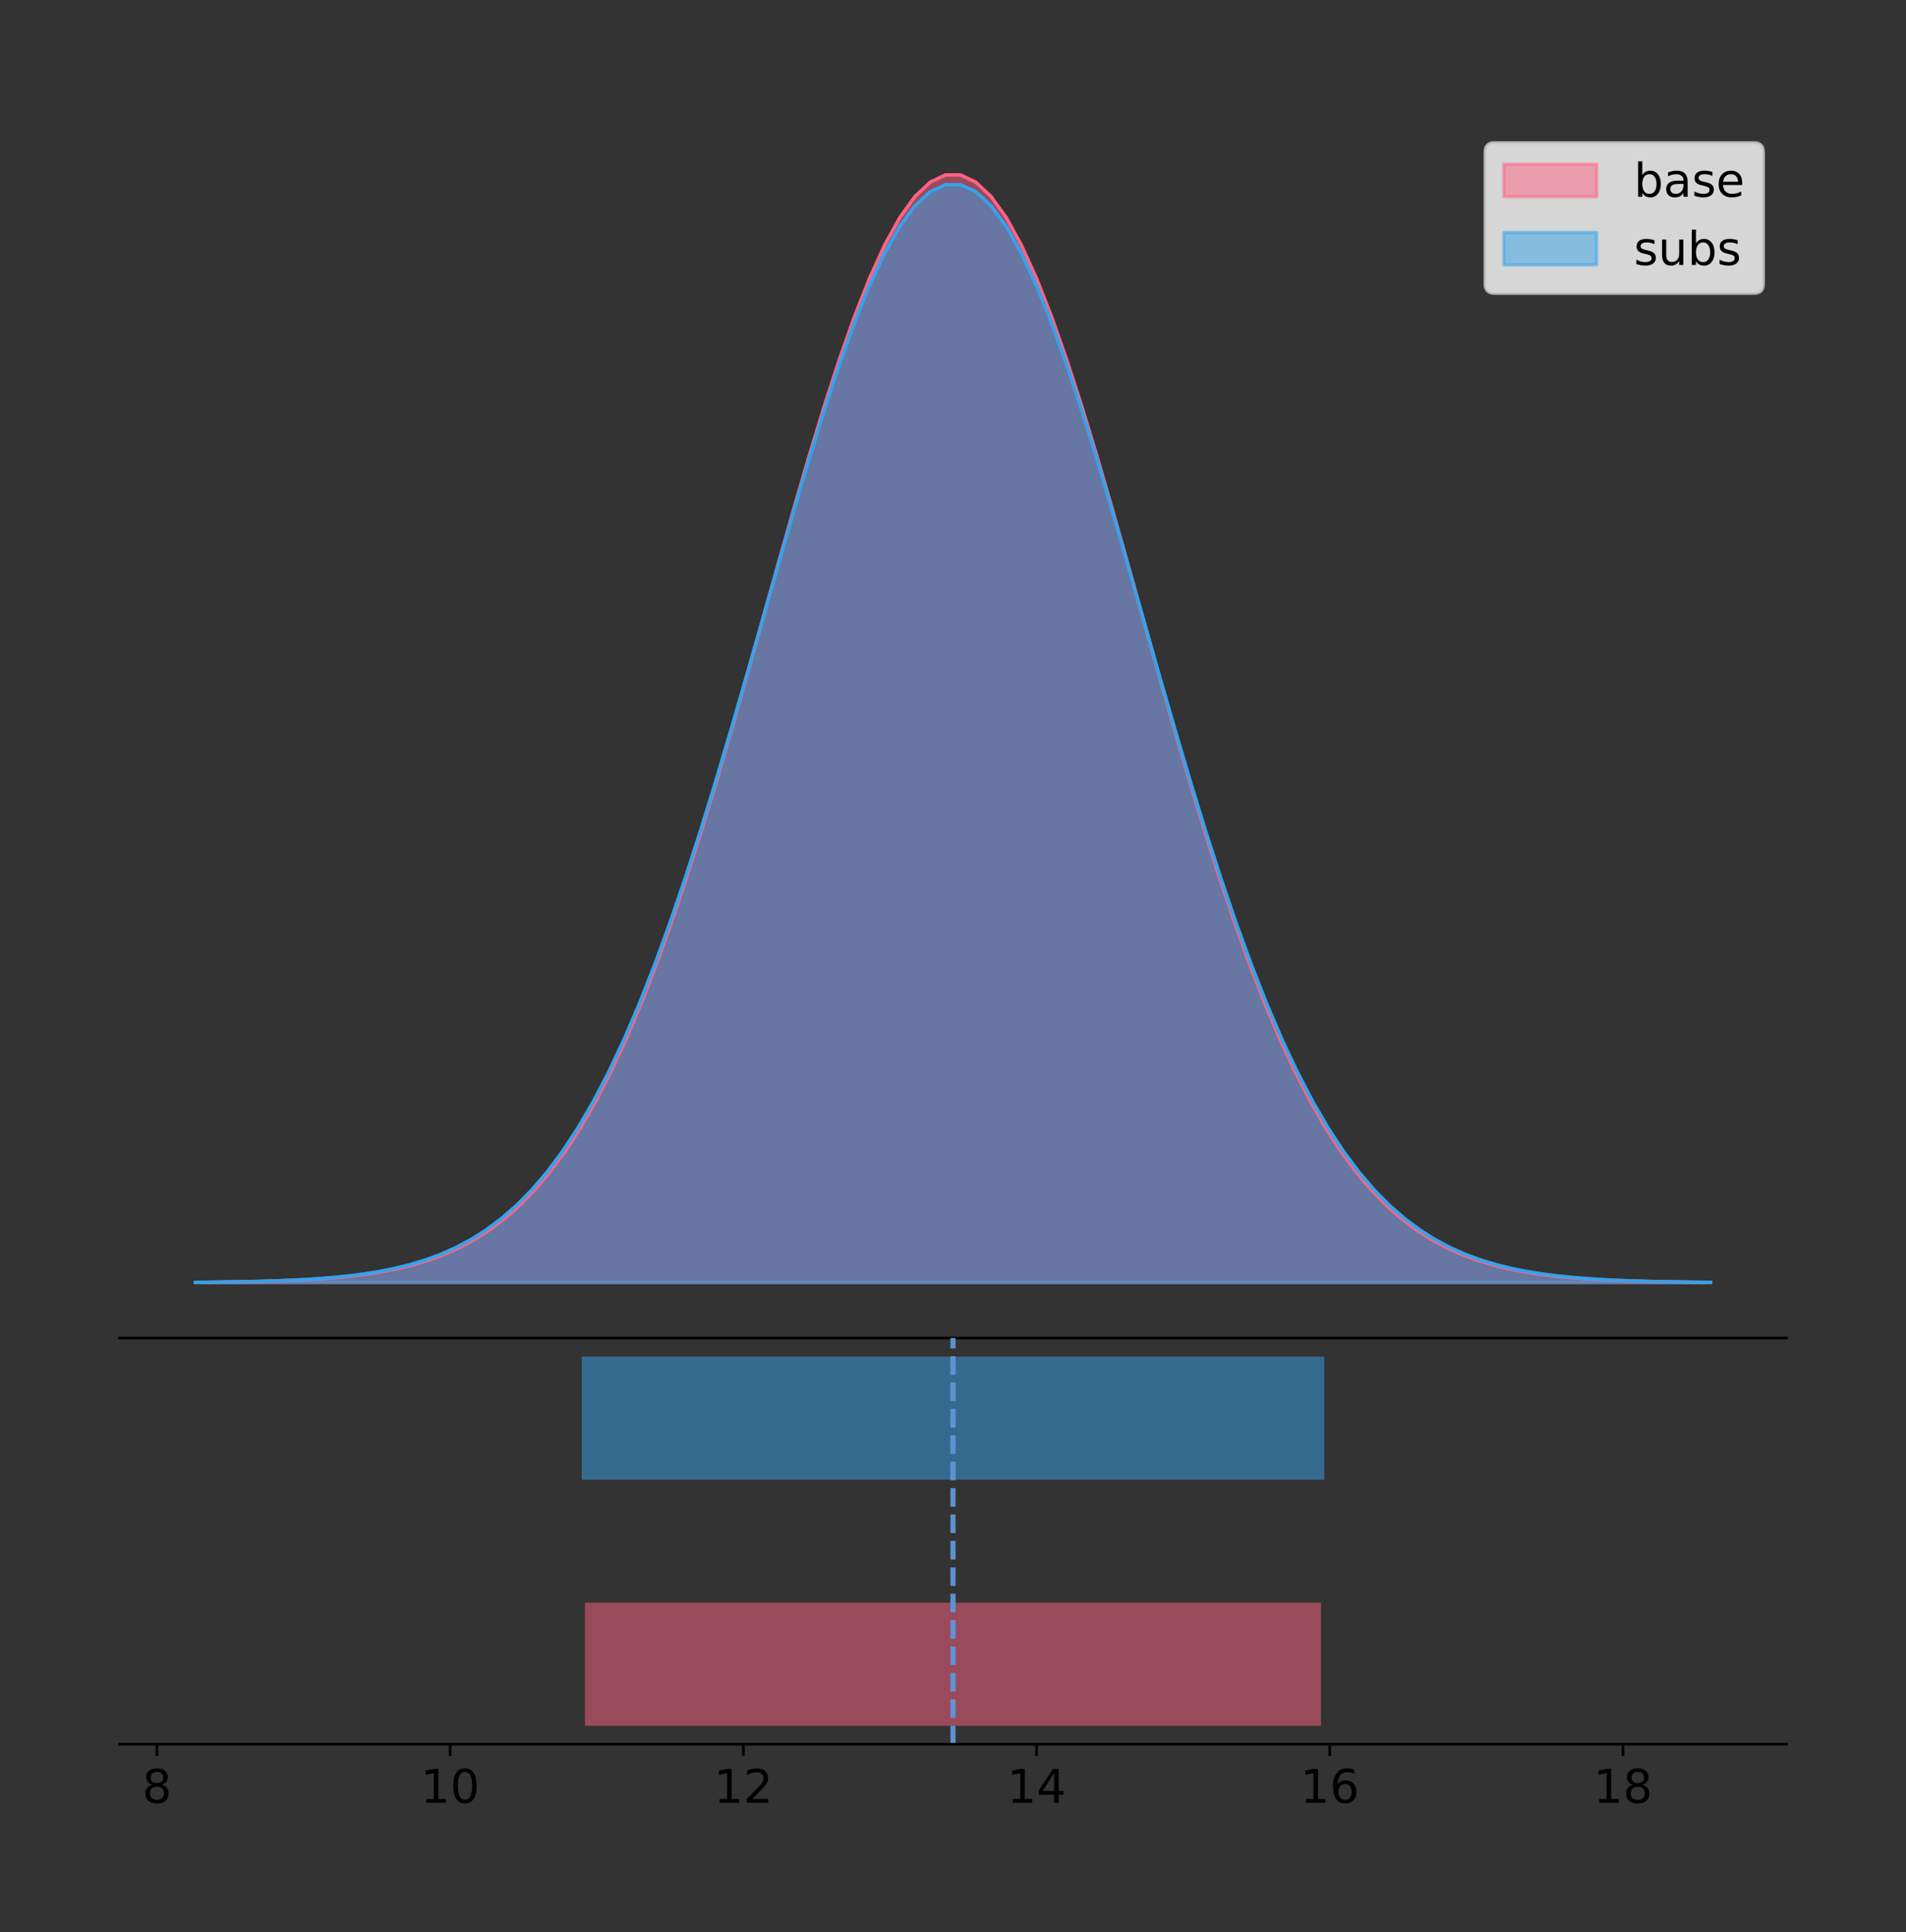 <?xml version="1.0" encoding="utf-8" standalone="no"?>
<!DOCTYPE svg PUBLIC "-//W3C//DTD SVG 1.1//EN"
  "http://www.w3.org/Graphics/SVG/1.1/DTD/svg11.dtd">
<!-- Created with matplotlib (https://matplotlib.org/) -->
<svg height="581.789pt" version="1.1" viewBox="0 0 574.2 581.789" width="574.2pt" xmlns="http://www.w3.org/2000/svg" xmlns:xlink="http://www.w3.org/1999/xlink">
 <rect x="0" y="0" width="574.2" height="581.789" fill="#333333" stroke="none"/>
 <defs>
  <style type="text/css">
*{stroke-linecap:butt;stroke-linejoin:round;}
  </style>
 </defs>
 <g id="figure_1">
  <g id="patch_1">
   <path d="M 0 581.789 
L 574.2 581.789 
L 574.2 0 
L 0 0 
z
" style="fill:none;"/>
  </g>
  <g id="axes_1">
   <g id="patch_2">
    <path d="M 36 402.93 
L 538.2 402.93 
L 538.2 36 
L 36 36 
z
" style="fill:none;"/>
   </g>
   <g id="PolyCollection_1">
    <defs>
     <path d="M 60.835 -195.538 
L 60.835 -195.65 
L 65.406 -195.692 
L 69.977 -195.749 
L 74.548 -195.825 
L 79.119 -195.925 
L 83.69 -196.058 
L 88.261 -196.23 
L 92.832 -196.455 
L 97.403 -196.744 
L 101.974 -197.115 
L 106.545 -197.585 
L 111.116 -198.179 
L 115.687 -198.923 
L 120.258 -199.848 
L 124.829 -200.99 
L 129.4 -202.39 
L 133.971 -204.093 
L 138.542 -206.151 
L 143.113 -208.617 
L 147.684 -211.552 
L 152.255 -215.017 
L 156.826 -219.078 
L 161.397 -223.801 
L 165.968 -229.25 
L 170.539 -235.488 
L 175.11 -242.572 
L 179.681 -250.552 
L 184.252 -259.468 
L 188.823 -269.344 
L 193.394 -280.192 
L 197.965 -292.002 
L 202.536 -304.744 
L 207.107 -318.365 
L 211.678 -332.786 
L 216.249 -347.901 
L 220.82 -363.58 
L 225.391 -379.667 
L 229.962 -395.98 
L 234.533 -412.318 
L 239.104 -428.462 
L 243.675 -444.18 
L 248.246 -459.23 
L 252.817 -473.372 
L 257.388 -486.366 
L 261.959 -497.987 
L 266.53 -508.025 
L 271.101 -516.294 
L 275.672 -522.64 
L 280.243 -526.94 
L 284.814 -529.111 
L 289.386 -529.111 
L 293.957 -526.94 
L 298.528 -522.64 
L 303.099 -516.294 
L 307.67 -508.025 
L 312.241 -497.987 
L 316.812 -486.366 
L 321.383 -473.372 
L 325.954 -459.23 
L 330.525 -444.18 
L 335.096 -428.462 
L 339.667 -412.318 
L 344.238 -395.98 
L 348.809 -379.667 
L 353.38 -363.58 
L 357.951 -347.901 
L 362.522 -332.786 
L 367.093 -318.365 
L 371.664 -304.744 
L 376.235 -292.002 
L 380.806 -280.192 
L 385.377 -269.344 
L 389.948 -259.468 
L 394.519 -250.552 
L 399.09 -242.572 
L 403.661 -235.488 
L 408.232 -229.25 
L 412.803 -223.801 
L 417.374 -219.078 
L 421.945 -215.017 
L 426.516 -211.552 
L 431.087 -208.617 
L 435.658 -206.151 
L 440.229 -204.093 
L 444.8 -202.39 
L 449.371 -200.99 
L 453.942 -199.848 
L 458.513 -198.923 
L 463.084 -198.179 
L 467.655 -197.585 
L 472.226 -197.115 
L 476.797 -196.744 
L 481.368 -196.455 
L 485.939 -196.23 
L 490.51 -196.058 
L 495.081 -195.925 
L 499.652 -195.825 
L 504.223 -195.749 
L 508.794 -195.692 
L 513.365 -195.65 
L 513.365 -195.538 
L 513.365 -195.538 
L 508.794 -195.538 
L 504.223 -195.538 
L 499.652 -195.538 
L 495.081 -195.538 
L 490.51 -195.538 
L 485.939 -195.538 
L 481.368 -195.538 
L 476.797 -195.538 
L 472.226 -195.538 
L 467.655 -195.538 
L 463.084 -195.538 
L 458.513 -195.538 
L 453.942 -195.538 
L 449.371 -195.538 
L 444.8 -195.538 
L 440.229 -195.538 
L 435.658 -195.538 
L 431.087 -195.538 
L 426.516 -195.538 
L 421.945 -195.538 
L 417.374 -195.538 
L 412.803 -195.538 
L 408.232 -195.538 
L 403.661 -195.538 
L 399.09 -195.538 
L 394.519 -195.538 
L 389.948 -195.538 
L 385.377 -195.538 
L 380.806 -195.538 
L 376.235 -195.538 
L 371.664 -195.538 
L 367.093 -195.538 
L 362.522 -195.538 
L 357.951 -195.538 
L 353.38 -195.538 
L 348.809 -195.538 
L 344.238 -195.538 
L 339.667 -195.538 
L 335.096 -195.538 
L 330.525 -195.538 
L 325.954 -195.538 
L 321.383 -195.538 
L 316.812 -195.538 
L 312.241 -195.538 
L 307.67 -195.538 
L 303.099 -195.538 
L 298.528 -195.538 
L 293.957 -195.538 
L 289.386 -195.538 
L 284.814 -195.538 
L 280.243 -195.538 
L 275.672 -195.538 
L 271.101 -195.538 
L 266.53 -195.538 
L 261.959 -195.538 
L 257.388 -195.538 
L 252.817 -195.538 
L 248.246 -195.538 
L 243.675 -195.538 
L 239.104 -195.538 
L 234.533 -195.538 
L 229.962 -195.538 
L 225.391 -195.538 
L 220.82 -195.538 
L 216.249 -195.538 
L 211.678 -195.538 
L 207.107 -195.538 
L 202.536 -195.538 
L 197.965 -195.538 
L 193.394 -195.538 
L 188.823 -195.538 
L 184.252 -195.538 
L 179.681 -195.538 
L 175.11 -195.538 
L 170.539 -195.538 
L 165.968 -195.538 
L 161.397 -195.538 
L 156.826 -195.538 
L 152.255 -195.538 
L 147.684 -195.538 
L 143.113 -195.538 
L 138.542 -195.538 
L 133.971 -195.538 
L 129.4 -195.538 
L 124.829 -195.538 
L 120.258 -195.538 
L 115.687 -195.538 
L 111.116 -195.538 
L 106.545 -195.538 
L 101.974 -195.538 
L 97.403 -195.538 
L 92.832 -195.538 
L 88.261 -195.538 
L 83.69 -195.538 
L 79.119 -195.538 
L 74.548 -195.538 
L 69.977 -195.538 
L 65.406 -195.538 
L 60.835 -195.538 
z
" id="macd42f193b" style="stroke:#ff6384;stroke-opacity:0.5;"/>
    </defs>
    <g clip-path="url(#p3e101d70f7)">
     <use style="fill:#ff6384;fill-opacity:0.5;stroke:#ff6384;stroke-opacity:0.5;" x="0" xlink:href="#macd42f193b" y="581.789"/>
    </g>
   </g>
   <g id="PolyCollection_2">
    <defs>
     <path d="M 58.827 -195.538 
L 58.827 -195.649 
L 63.439 -195.691 
L 68.05 -195.747 
L 72.662 -195.822 
L 77.274 -195.922 
L 81.885 -196.053 
L 86.497 -196.224 
L 91.108 -196.447 
L 95.72 -196.734 
L 100.331 -197.101 
L 104.943 -197.567 
L 109.555 -198.156 
L 114.166 -198.893 
L 118.778 -199.81 
L 123.389 -200.942 
L 128.001 -202.33 
L 132.612 -204.018 
L 137.224 -206.057 
L 141.836 -208.502 
L 146.447 -211.411 
L 151.059 -214.846 
L 155.67 -218.871 
L 160.282 -223.552 
L 164.893 -228.953 
L 169.505 -235.137 
L 174.117 -242.159 
L 178.728 -250.069 
L 183.34 -258.905 
L 187.951 -268.695 
L 192.563 -279.447 
L 197.174 -291.154 
L 201.786 -303.784 
L 206.398 -317.285 
L 211.009 -331.579 
L 215.621 -346.561 
L 220.232 -362.102 
L 224.844 -378.047 
L 229.455 -394.217 
L 234.067 -410.412 
L 238.679 -426.414 
L 243.29 -441.993 
L 247.902 -456.911 
L 252.513 -470.928 
L 257.125 -483.808 
L 261.736 -495.326 
L 266.348 -505.276 
L 270.96 -513.473 
L 275.571 -519.763 
L 280.183 -524.025 
L 284.794 -526.177 
L 289.406 -526.177 
L 294.017 -524.025 
L 298.629 -519.763 
L 303.24 -513.473 
L 307.852 -505.276 
L 312.464 -495.326 
L 317.075 -483.808 
L 321.687 -470.928 
L 326.298 -456.911 
L 330.91 -441.993 
L 335.521 -426.414 
L 340.133 -410.412 
L 344.745 -394.217 
L 349.356 -378.047 
L 353.968 -362.102 
L 358.579 -346.561 
L 363.191 -331.579 
L 367.802 -317.285 
L 372.414 -303.784 
L 377.026 -291.154 
L 381.637 -279.447 
L 386.249 -268.695 
L 390.86 -258.905 
L 395.472 -250.069 
L 400.083 -242.159 
L 404.695 -235.137 
L 409.307 -228.953 
L 413.918 -223.552 
L 418.53 -218.871 
L 423.141 -214.846 
L 427.753 -211.411 
L 432.364 -208.502 
L 436.976 -206.057 
L 441.588 -204.018 
L 446.199 -202.33 
L 450.811 -200.942 
L 455.422 -199.81 
L 460.034 -198.893 
L 464.645 -198.156 
L 469.257 -197.567 
L 473.869 -197.101 
L 478.48 -196.734 
L 483.092 -196.447 
L 487.703 -196.224 
L 492.315 -196.053 
L 496.926 -195.922 
L 501.538 -195.822 
L 506.15 -195.747 
L 510.761 -195.691 
L 515.373 -195.649 
L 515.373 -195.538 
L 515.373 -195.538 
L 510.761 -195.538 
L 506.15 -195.538 
L 501.538 -195.538 
L 496.926 -195.538 
L 492.315 -195.538 
L 487.703 -195.538 
L 483.092 -195.538 
L 478.48 -195.538 
L 473.869 -195.538 
L 469.257 -195.538 
L 464.645 -195.538 
L 460.034 -195.538 
L 455.422 -195.538 
L 450.811 -195.538 
L 446.199 -195.538 
L 441.588 -195.538 
L 436.976 -195.538 
L 432.364 -195.538 
L 427.753 -195.538 
L 423.141 -195.538 
L 418.53 -195.538 
L 413.918 -195.538 
L 409.307 -195.538 
L 404.695 -195.538 
L 400.083 -195.538 
L 395.472 -195.538 
L 390.86 -195.538 
L 386.249 -195.538 
L 381.637 -195.538 
L 377.026 -195.538 
L 372.414 -195.538 
L 367.802 -195.538 
L 363.191 -195.538 
L 358.579 -195.538 
L 353.968 -195.538 
L 349.356 -195.538 
L 344.745 -195.538 
L 340.133 -195.538 
L 335.521 -195.538 
L 330.91 -195.538 
L 326.298 -195.538 
L 321.687 -195.538 
L 317.075 -195.538 
L 312.464 -195.538 
L 307.852 -195.538 
L 303.24 -195.538 
L 298.629 -195.538 
L 294.017 -195.538 
L 289.406 -195.538 
L 284.794 -195.538 
L 280.183 -195.538 
L 275.571 -195.538 
L 270.96 -195.538 
L 266.348 -195.538 
L 261.736 -195.538 
L 257.125 -195.538 
L 252.513 -195.538 
L 247.902 -195.538 
L 243.29 -195.538 
L 238.679 -195.538 
L 234.067 -195.538 
L 229.455 -195.538 
L 224.844 -195.538 
L 220.232 -195.538 
L 215.621 -195.538 
L 211.009 -195.538 
L 206.398 -195.538 
L 201.786 -195.538 
L 197.174 -195.538 
L 192.563 -195.538 
L 187.951 -195.538 
L 183.34 -195.538 
L 178.728 -195.538 
L 174.117 -195.538 
L 169.505 -195.538 
L 164.893 -195.538 
L 160.282 -195.538 
L 155.67 -195.538 
L 151.059 -195.538 
L 146.447 -195.538 
L 141.836 -195.538 
L 137.224 -195.538 
L 132.612 -195.538 
L 128.001 -195.538 
L 123.389 -195.538 
L 118.778 -195.538 
L 114.166 -195.538 
L 109.555 -195.538 
L 104.943 -195.538 
L 100.331 -195.538 
L 95.72 -195.538 
L 91.108 -195.538 
L 86.497 -195.538 
L 81.885 -195.538 
L 77.274 -195.538 
L 72.662 -195.538 
L 68.05 -195.538 
L 63.439 -195.538 
L 58.827 -195.538 
z
" id="m2f0fec7011" style="stroke:#36a2eb;stroke-opacity:0.5;"/>
    </defs>
    <g clip-path="url(#p3e101d70f7)">
     <use style="fill:#36a2eb;fill-opacity:0.5;stroke:#36a2eb;stroke-opacity:0.5;" x="0" xlink:href="#m2f0fec7011" y="581.789"/>
    </g>
   </g>
   <g id="line2d_1">
    <path clip-path="url(#p3e101d70f7)" d="M 60.835 386.139 
L 65.406 386.097 
L 69.977 386.04 
L 74.548 385.965 
L 79.119 385.864 
L 83.69 385.732 
L 88.261 385.559 
L 92.832 385.334 
L 97.403 385.045 
L 101.974 384.675 
L 106.545 384.204 
L 111.116 383.61 
L 115.687 382.867 
L 120.258 381.941 
L 124.829 380.799 
L 129.4 379.399 
L 133.971 377.696 
L 138.542 375.639 
L 143.113 373.172 
L 147.684 370.238 
L 152.255 366.772 
L 156.826 362.711 
L 161.397 357.989 
L 165.968 352.539 
L 170.539 346.301 
L 175.11 339.217 
L 179.681 331.237 
L 184.252 322.322 
L 188.823 312.445 
L 193.394 301.597 
L 197.965 289.787 
L 202.536 277.045 
L 207.107 263.424 
L 211.678 249.004 
L 216.249 233.888 
L 220.82 218.209 
L 225.391 202.123 
L 229.962 185.809 
L 234.533 169.471 
L 239.104 153.327 
L 243.675 137.61 
L 248.246 122.559 
L 252.817 108.418 
L 257.388 95.423 
L 261.959 83.803 
L 266.53 73.765 
L 271.101 65.495 
L 275.672 59.15 
L 280.243 54.85 
L 284.814 52.679 
L 289.386 52.679 
L 293.957 54.85 
L 298.528 59.15 
L 303.099 65.495 
L 307.67 73.765 
L 312.241 83.803 
L 316.812 95.423 
L 321.383 108.418 
L 325.954 122.559 
L 330.525 137.61 
L 335.096 153.327 
L 339.667 169.471 
L 344.238 185.809 
L 348.809 202.123 
L 353.38 218.209 
L 357.951 233.888 
L 362.522 249.004 
L 367.093 263.424 
L 371.664 277.045 
L 376.235 289.787 
L 380.806 301.597 
L 385.377 312.445 
L 389.948 322.322 
L 394.519 331.237 
L 399.09 339.217 
L 403.661 346.301 
L 408.232 352.539 
L 412.803 357.989 
L 417.374 362.711 
L 421.945 366.772 
L 426.516 370.238 
L 431.087 373.172 
L 435.658 375.639 
L 440.229 377.696 
L 444.8 379.399 
L 449.371 380.799 
L 453.942 381.941 
L 458.513 382.867 
L 463.084 383.61 
L 467.655 384.204 
L 472.226 384.675 
L 476.797 385.045 
L 481.368 385.334 
L 485.939 385.559 
L 490.51 385.732 
L 495.081 385.864 
L 499.652 385.965 
L 504.223 386.04 
L 508.794 386.097 
L 513.365 386.139 
" style="fill:none;stroke:#ff6384;stroke-linecap:square;"/>
   </g>
   <g id="line2d_2">
    <path clip-path="url(#p3e101d70f7)" d="M 58.827 386.14 
L 63.439 386.098 
L 68.05 386.042 
L 72.662 385.967 
L 77.274 385.868 
L 81.885 385.736 
L 86.497 385.565 
L 91.108 385.342 
L 95.72 385.056 
L 100.331 384.689 
L 104.943 384.222 
L 109.555 383.634 
L 114.166 382.896 
L 118.778 381.979 
L 123.389 380.847 
L 128.001 379.46 
L 132.612 377.771 
L 137.224 375.732 
L 141.836 373.287 
L 146.447 370.379 
L 151.059 366.944 
L 155.67 362.918 
L 160.282 358.237 
L 164.893 352.836 
L 169.505 346.653 
L 174.117 339.631 
L 178.728 331.721 
L 183.34 322.884 
L 187.951 313.094 
L 192.563 302.342 
L 197.174 290.636 
L 201.786 278.005 
L 206.398 264.504 
L 211.009 250.211 
L 215.621 235.228 
L 220.232 219.687 
L 224.844 203.742 
L 229.455 187.572 
L 234.067 171.378 
L 238.679 155.376 
L 243.29 139.797 
L 247.902 124.878 
L 252.513 110.862 
L 257.125 97.981 
L 261.736 86.463 
L 266.348 76.513 
L 270.96 68.317 
L 275.571 62.027 
L 280.183 57.765 
L 284.794 55.613 
L 289.406 55.613 
L 294.017 57.765 
L 298.629 62.027 
L 303.24 68.317 
L 307.852 76.513 
L 312.464 86.463 
L 317.075 97.981 
L 321.687 110.862 
L 326.298 124.878 
L 330.91 139.797 
L 335.521 155.376 
L 340.133 171.378 
L 344.745 187.572 
L 349.356 203.742 
L 353.968 219.687 
L 358.579 235.228 
L 363.191 250.211 
L 367.802 264.504 
L 372.414 278.005 
L 377.026 290.636 
L 381.637 302.342 
L 386.249 313.094 
L 390.86 322.884 
L 395.472 331.721 
L 400.083 339.631 
L 404.695 346.653 
L 409.307 352.836 
L 413.918 358.237 
L 418.53 362.918 
L 423.141 366.944 
L 427.753 370.379 
L 432.364 373.287 
L 436.976 375.732 
L 441.588 377.771 
L 446.199 379.46 
L 450.811 380.847 
L 455.422 381.979 
L 460.034 382.896 
L 464.645 383.634 
L 469.257 384.222 
L 473.869 384.689 
L 478.48 385.056 
L 483.092 385.342 
L 487.703 385.565 
L 492.315 385.736 
L 496.926 385.868 
L 501.538 385.967 
L 506.15 386.042 
L 510.761 386.098 
L 515.373 386.14 
" style="fill:none;stroke:#36a2eb;stroke-linecap:square;"/>
   </g>
   <g id="patch_3">
    <path d="M 36 402.93 
L 538.2 402.93 
" style="fill:none;stroke:#000000;stroke-linecap:square;stroke-linejoin:miter;stroke-width:0.8;"/>
   </g>
   <g id="legend_1">
    <g id="patch_4">
     <path d="M 450.225 88.299 
L 528.4 88.299 
Q 531.2 88.299 531.2 85.499 
L 531.2 45.8 
Q 531.2 43 528.4 43 
L 450.225 43 
Q 447.425 43 447.425 45.8 
L 447.425 85.499 
Q 447.425 88.299 450.225 88.299 
z
" style="fill:#ffffff;opacity:0.8;stroke:#cccccc;stroke-linejoin:miter;"/>
    </g>
    <g id="patch_5">
     <path d="M 453.025 59.238 
L 481.025 59.238 
L 481.025 49.438 
L 453.025 49.438 
z
" style="fill:#ff6384;opacity:0.5;stroke:#ff6384;stroke-linejoin:miter;"/>
    </g>
    <g id="text_1">
     <!-- base -->
     <defs>
      <path d="M 48.688 27.297 
Q 48.688 37.203 44.609 42.844 
Q 40.531 48.484 33.406 48.484 
Q 26.266 48.484 22.188 42.844 
Q 18.109 37.203 18.109 27.297 
Q 18.109 17.391 22.188 11.75 
Q 26.266 6.109 33.406 6.109 
Q 40.531 6.109 44.609 11.75 
Q 48.688 17.391 48.688 27.297 
z
M 18.109 46.391 
Q 20.953 51.266 25.266 53.625 
Q 29.594 56 35.594 56 
Q 45.562 56 51.781 48.094 
Q 58.016 40.188 58.016 27.297 
Q 58.016 14.406 51.781 6.484 
Q 45.562 -1.422 35.594 -1.422 
Q 29.594 -1.422 25.266 0.953 
Q 20.953 3.328 18.109 8.203 
L 18.109 0 
L 9.078 0 
L 9.078 75.984 
L 18.109 75.984 
z
" id="DejaVuSans-98"/>
      <path d="M 34.281 27.484 
Q 23.391 27.484 19.188 25 
Q 14.984 22.516 14.984 16.5 
Q 14.984 11.719 18.141 8.906 
Q 21.297 6.109 26.703 6.109 
Q 34.188 6.109 38.703 11.406 
Q 43.219 16.703 43.219 25.484 
L 43.219 27.484 
z
M 52.203 31.203 
L 52.203 0 
L 43.219 0 
L 43.219 8.297 
Q 40.141 3.328 35.547 0.953 
Q 30.953 -1.422 24.312 -1.422 
Q 15.922 -1.422 10.953 3.297 
Q 6 8.016 6 15.922 
Q 6 25.141 12.172 29.828 
Q 18.359 34.516 30.609 34.516 
L 43.219 34.516 
L 43.219 35.406 
Q 43.219 41.609 39.141 45 
Q 35.062 48.391 27.688 48.391 
Q 23 48.391 18.547 47.266 
Q 14.109 46.141 10.016 43.891 
L 10.016 52.203 
Q 14.938 54.109 19.578 55.047 
Q 24.219 56 28.609 56 
Q 40.484 56 46.344 49.844 
Q 52.203 43.703 52.203 31.203 
z
" id="DejaVuSans-97"/>
      <path d="M 44.281 53.078 
L 44.281 44.578 
Q 40.484 46.531 36.375 47.5 
Q 32.281 48.484 27.875 48.484 
Q 21.188 48.484 17.844 46.438 
Q 14.5 44.391 14.5 40.281 
Q 14.5 37.156 16.891 35.375 
Q 19.281 33.594 26.516 31.984 
L 29.594 31.297 
Q 39.156 29.25 43.188 25.516 
Q 47.219 21.781 47.219 15.094 
Q 47.219 7.469 41.188 3.016 
Q 35.156 -1.422 24.609 -1.422 
Q 20.219 -1.422 15.453 -0.562 
Q 10.688 0.297 5.422 2 
L 5.422 11.281 
Q 10.406 8.688 15.234 7.391 
Q 20.062 6.109 24.812 6.109 
Q 31.156 6.109 34.562 8.281 
Q 37.984 10.453 37.984 14.406 
Q 37.984 18.062 35.516 20.016 
Q 33.062 21.969 24.703 23.781 
L 21.578 24.516 
Q 13.234 26.266 9.516 29.906 
Q 5.812 33.547 5.812 39.891 
Q 5.812 47.609 11.281 51.797 
Q 16.75 56 26.812 56 
Q 31.781 56 36.172 55.266 
Q 40.578 54.547 44.281 53.078 
z
" id="DejaVuSans-115"/>
      <path d="M 56.203 29.594 
L 56.203 25.203 
L 14.891 25.203 
Q 15.484 15.922 20.484 11.062 
Q 25.484 6.203 34.422 6.203 
Q 39.594 6.203 44.453 7.469 
Q 49.312 8.734 54.109 11.281 
L 54.109 2.781 
Q 49.266 0.734 44.188 -0.344 
Q 39.109 -1.422 33.891 -1.422 
Q 20.797 -1.422 13.156 6.188 
Q 5.516 13.812 5.516 26.812 
Q 5.516 40.234 12.766 48.109 
Q 20.016 56 32.328 56 
Q 43.359 56 49.781 48.891 
Q 56.203 41.797 56.203 29.594 
z
M 47.219 32.234 
Q 47.125 39.594 43.094 43.984 
Q 39.062 48.391 32.422 48.391 
Q 24.906 48.391 20.391 44.141 
Q 15.875 39.891 15.188 32.172 
z
" id="DejaVuSans-101"/>
     </defs>
     <g transform="translate(492.225 59.238)scale(0.14 -0.14)">
      <use xlink:href="#DejaVuSans-98"/>
      <use x="63.477" xlink:href="#DejaVuSans-97"/>
      <use x="124.756" xlink:href="#DejaVuSans-115"/>
      <use x="176.855" xlink:href="#DejaVuSans-101"/>
     </g>
    </g>
    <g id="patch_6">
     <path d="M 453.025 79.787 
L 481.025 79.787 
L 481.025 69.987 
L 453.025 69.987 
z
" style="fill:#36a2eb;opacity:0.5;stroke:#36a2eb;stroke-linejoin:miter;"/>
    </g>
    <g id="text_2">
     <!-- subs -->
     <defs>
      <path d="M 8.5 21.578 
L 8.5 54.688 
L 17.484 54.688 
L 17.484 21.922 
Q 17.484 14.156 20.5 10.266 
Q 23.531 6.391 29.594 6.391 
Q 36.859 6.391 41.078 11.031 
Q 45.312 15.672 45.312 23.688 
L 45.312 54.688 
L 54.297 54.688 
L 54.297 0 
L 45.312 0 
L 45.312 8.406 
Q 42.047 3.422 37.719 1 
Q 33.406 -1.422 27.688 -1.422 
Q 18.266 -1.422 13.375 4.438 
Q 8.5 10.297 8.5 21.578 
z
M 31.109 56 
z
" id="DejaVuSans-117"/>
     </defs>
     <g transform="translate(492.225 79.787)scale(0.14 -0.14)">
      <use xlink:href="#DejaVuSans-115"/>
      <use x="52.1" xlink:href="#DejaVuSans-117"/>
      <use x="115.479" xlink:href="#DejaVuSans-98"/>
      <use x="178.955" xlink:href="#DejaVuSans-115"/>
     </g>
    </g>
   </g>
  </g>
  <g id="axes_2">
   <g id="patch_7">
    <path d="M 36 525.24 
L 538.2 525.24 
L 538.2 402.93 
L 36 402.93 
z
" style="fill:none;"/>
   </g>
   <g id="patch_8">
    <path clip-path="url(#pff95b25b9d)" d="M 176.23 519.68 
L 397.97 519.68 
L 397.97 482.617 
L 176.23 482.617 
z
" style="fill:#ff6384;opacity:0.5;"/>
   </g>
   <g id="patch_9">
    <path clip-path="url(#pff95b25b9d)" d="M 175.246 445.553 
L 398.954 445.553 
L 398.954 408.49 
L 175.246 408.49 
z
" style="fill:#36a2eb;opacity:0.5;"/>
   </g>
   <g id="matplotlib.axis_1">
    <g id="xtick_1">
     <g id="line2d_3">
      <defs>
       <path d="M 0 0 
L 0 3.5 
" id="mf9ecf64c4c" style="stroke:#000000;stroke-width:0.8;"/>
      </defs>
      <g>
       <use style="stroke:#000000;stroke-width:0.8;" x="47.29" xlink:href="#mf9ecf64c4c" y="525.24"/>
      </g>
     </g>
     <g id="text_3">
      <!-- 8 -->
      <defs>
       <path d="M 31.781 34.625 
Q 24.75 34.625 20.719 30.859 
Q 16.703 27.094 16.703 20.516 
Q 16.703 13.922 20.719 10.156 
Q 24.75 6.391 31.781 6.391 
Q 38.812 6.391 42.859 10.172 
Q 46.922 13.969 46.922 20.516 
Q 46.922 27.094 42.891 30.859 
Q 38.875 34.625 31.781 34.625 
z
M 21.922 38.812 
Q 15.578 40.375 12.031 44.719 
Q 8.5 49.078 8.5 55.328 
Q 8.5 64.062 14.719 69.141 
Q 20.953 74.219 31.781 74.219 
Q 42.672 74.219 48.875 69.141 
Q 55.078 64.062 55.078 55.328 
Q 55.078 49.078 51.531 44.719 
Q 48 40.375 41.703 38.812 
Q 48.828 37.156 52.797 32.312 
Q 56.781 27.484 56.781 20.516 
Q 56.781 9.906 50.312 4.234 
Q 43.844 -1.422 31.781 -1.422 
Q 19.734 -1.422 13.25 4.234 
Q 6.781 9.906 6.781 20.516 
Q 6.781 27.484 10.781 32.312 
Q 14.797 37.156 21.922 38.812 
z
M 18.312 54.391 
Q 18.312 48.734 21.844 45.562 
Q 25.391 42.391 31.781 42.391 
Q 38.141 42.391 41.719 45.562 
Q 45.312 48.734 45.312 54.391 
Q 45.312 60.062 41.719 63.234 
Q 38.141 66.406 31.781 66.406 
Q 25.391 66.406 21.844 63.234 
Q 18.312 60.062 18.312 54.391 
z
" id="DejaVuSans-56"/>
      </defs>
      <g transform="translate(42.836 542.878)scale(0.14 -0.14)">
       <use xlink:href="#DejaVuSans-56"/>
      </g>
     </g>
    </g>
    <g id="xtick_2">
     <g id="line2d_4">
      <g>
       <use style="stroke:#000000;stroke-width:0.8;" x="135.618" xlink:href="#mf9ecf64c4c" y="525.24"/>
      </g>
     </g>
     <g id="text_4">
      <!-- 10 -->
      <defs>
       <path d="M 12.406 8.297 
L 28.516 8.297 
L 28.516 63.922 
L 10.984 60.406 
L 10.984 69.391 
L 28.422 72.906 
L 38.281 72.906 
L 38.281 8.297 
L 54.391 8.297 
L 54.391 0 
L 12.406 0 
z
" id="DejaVuSans-49"/>
       <path d="M 31.781 66.406 
Q 24.172 66.406 20.328 58.906 
Q 16.5 51.422 16.5 36.375 
Q 16.5 21.391 20.328 13.891 
Q 24.172 6.391 31.781 6.391 
Q 39.453 6.391 43.281 13.891 
Q 47.125 21.391 47.125 36.375 
Q 47.125 51.422 43.281 58.906 
Q 39.453 66.406 31.781 66.406 
z
M 31.781 74.219 
Q 44.047 74.219 50.516 64.516 
Q 56.984 54.828 56.984 36.375 
Q 56.984 17.969 50.516 8.266 
Q 44.047 -1.422 31.781 -1.422 
Q 19.531 -1.422 13.062 8.266 
Q 6.594 17.969 6.594 36.375 
Q 6.594 54.828 13.062 64.516 
Q 19.531 74.219 31.781 74.219 
z
" id="DejaVuSans-48"/>
      </defs>
      <g transform="translate(126.71 542.878)scale(0.14 -0.14)">
       <use xlink:href="#DejaVuSans-49"/>
       <use x="63.623" xlink:href="#DejaVuSans-48"/>
      </g>
     </g>
    </g>
    <g id="xtick_3">
     <g id="line2d_5">
      <g>
       <use style="stroke:#000000;stroke-width:0.8;" x="223.946" xlink:href="#mf9ecf64c4c" y="525.24"/>
      </g>
     </g>
     <g id="text_5">
      <!-- 12 -->
      <defs>
       <path d="M 19.188 8.297 
L 53.609 8.297 
L 53.609 0 
L 7.328 0 
L 7.328 8.297 
Q 12.938 14.109 22.625 23.891 
Q 32.328 33.688 34.812 36.531 
Q 39.547 41.844 41.422 45.531 
Q 43.312 49.219 43.312 52.781 
Q 43.312 58.594 39.234 62.25 
Q 35.156 65.922 28.609 65.922 
Q 23.969 65.922 18.812 64.312 
Q 13.672 62.703 7.812 59.422 
L 7.812 69.391 
Q 13.766 71.781 18.938 73 
Q 24.125 74.219 28.422 74.219 
Q 39.75 74.219 46.484 68.547 
Q 53.219 62.891 53.219 53.422 
Q 53.219 48.922 51.531 44.891 
Q 49.859 40.875 45.406 35.406 
Q 44.188 33.984 37.641 27.219 
Q 31.109 20.453 19.188 8.297 
z
" id="DejaVuSans-50"/>
      </defs>
      <g transform="translate(215.038 542.878)scale(0.14 -0.14)">
       <use xlink:href="#DejaVuSans-49"/>
       <use x="63.623" xlink:href="#DejaVuSans-50"/>
      </g>
     </g>
    </g>
    <g id="xtick_4">
     <g id="line2d_6">
      <g>
       <use style="stroke:#000000;stroke-width:0.8;" x="312.273" xlink:href="#mf9ecf64c4c" y="525.24"/>
      </g>
     </g>
     <g id="text_6">
      <!-- 14 -->
      <defs>
       <path d="M 37.797 64.312 
L 12.891 25.391 
L 37.797 25.391 
z
M 35.203 72.906 
L 47.609 72.906 
L 47.609 25.391 
L 58.016 25.391 
L 58.016 17.188 
L 47.609 17.188 
L 47.609 0 
L 37.797 0 
L 37.797 17.188 
L 4.891 17.188 
L 4.891 26.703 
z
" id="DejaVuSans-52"/>
      </defs>
      <g transform="translate(303.366 542.878)scale(0.14 -0.14)">
       <use xlink:href="#DejaVuSans-49"/>
       <use x="63.623" xlink:href="#DejaVuSans-52"/>
      </g>
     </g>
    </g>
    <g id="xtick_5">
     <g id="line2d_7">
      <g>
       <use style="stroke:#000000;stroke-width:0.8;" x="400.601" xlink:href="#mf9ecf64c4c" y="525.24"/>
      </g>
     </g>
     <g id="text_7">
      <!-- 16 -->
      <defs>
       <path d="M 33.016 40.375 
Q 26.375 40.375 22.484 35.828 
Q 18.609 31.297 18.609 23.391 
Q 18.609 15.531 22.484 10.953 
Q 26.375 6.391 33.016 6.391 
Q 39.656 6.391 43.531 10.953 
Q 47.406 15.531 47.406 23.391 
Q 47.406 31.297 43.531 35.828 
Q 39.656 40.375 33.016 40.375 
z
M 52.594 71.297 
L 52.594 62.312 
Q 48.875 64.062 45.094 64.984 
Q 41.312 65.922 37.594 65.922 
Q 27.828 65.922 22.672 59.328 
Q 17.531 52.734 16.797 39.406 
Q 19.672 43.656 24.016 45.922 
Q 28.375 48.188 33.594 48.188 
Q 44.578 48.188 50.953 41.516 
Q 57.328 34.859 57.328 23.391 
Q 57.328 12.156 50.688 5.359 
Q 44.047 -1.422 33.016 -1.422 
Q 20.359 -1.422 13.672 8.266 
Q 6.984 17.969 6.984 36.375 
Q 6.984 53.656 15.188 63.938 
Q 23.391 74.219 37.203 74.219 
Q 40.922 74.219 44.703 73.484 
Q 48.484 72.75 52.594 71.297 
z
" id="DejaVuSans-54"/>
      </defs>
      <g transform="translate(391.694 542.878)scale(0.14 -0.14)">
       <use xlink:href="#DejaVuSans-49"/>
       <use x="63.623" xlink:href="#DejaVuSans-54"/>
      </g>
     </g>
    </g>
    <g id="xtick_6">
     <g id="line2d_8">
      <g>
       <use style="stroke:#000000;stroke-width:0.8;" x="488.929" xlink:href="#mf9ecf64c4c" y="525.24"/>
      </g>
     </g>
     <g id="text_8">
      <!-- 18 -->
      <g transform="translate(480.021 542.878)scale(0.14 -0.14)">
       <use xlink:href="#DejaVuSans-49"/>
       <use x="63.623" xlink:href="#DejaVuSans-56"/>
      </g>
     </g>
    </g>
   </g>
   <g id="line2d_9">
    <path clip-path="url(#pff95b25b9d)" d="M 287.1 525.24 
L 287.1 402.93 
" style="fill:none;stroke:#ff6384;stroke-dasharray:5.55,2.4;stroke-dashoffset:0;stroke-opacity:0.8;stroke-width:1.5;"/>
   </g>
   <g id="line2d_10">
    <path clip-path="url(#pff95b25b9d)" d="M 287.1 525.24 
L 287.1 402.93 
" style="fill:none;stroke:#36a2eb;stroke-dasharray:5.55,2.4;stroke-dashoffset:0;stroke-opacity:0.8;stroke-width:1.5;"/>
   </g>
   <g id="patch_10">
    <path d="M 36 525.24 
L 538.2 525.24 
" style="fill:none;stroke:#000000;stroke-linecap:square;stroke-linejoin:miter;stroke-width:0.8;"/>
   </g>
  </g>
 </g>
 <defs>
  <clipPath id="p3e101d70f7">
   <rect height="366.93" width="502.2" x="36" y="36"/>
  </clipPath>
  <clipPath id="pff95b25b9d">
   <rect height="122.31" width="502.2" x="36" y="402.93"/>
  </clipPath>
 </defs>
</svg>
